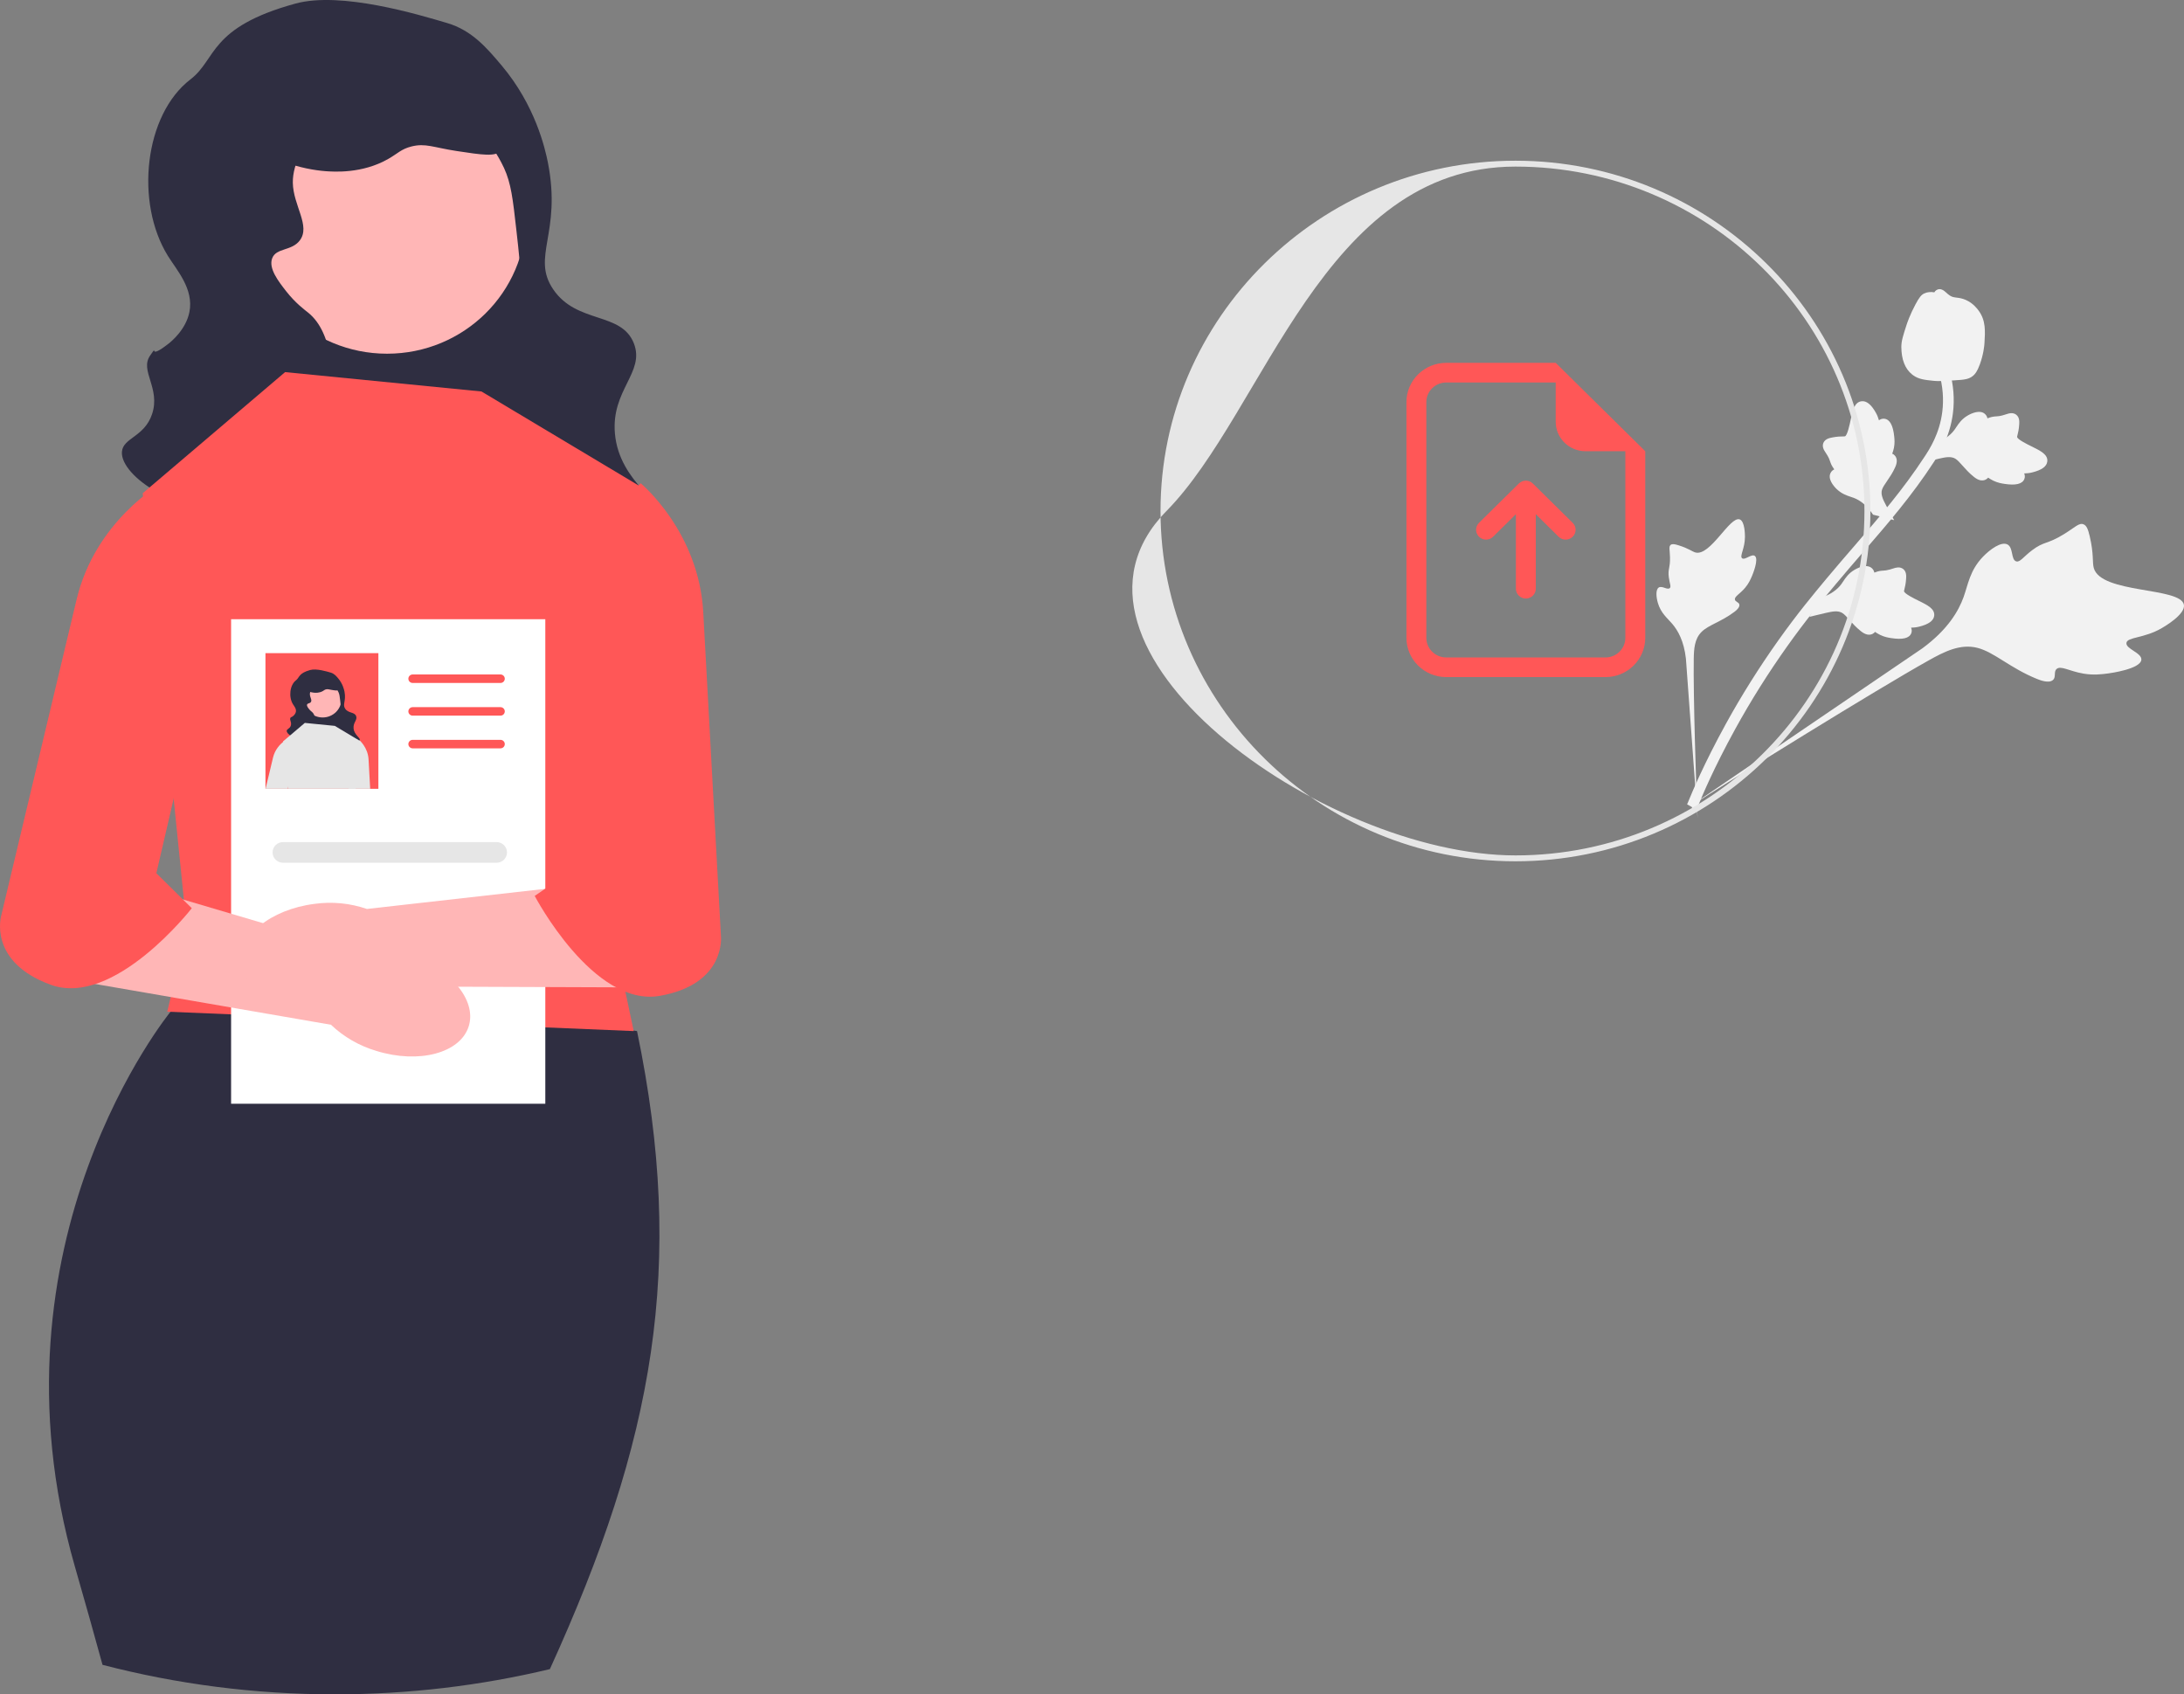 <svg width="165" height="128" viewBox="0 0 165 128" fill="none" xmlns="http://www.w3.org/2000/svg">
<rect x="0" y="0" width="165" height="128" fill="#808080" stroke="none"/>
<g clip-path="url(#clip0_15_66)">
<path d="M40.182 15.177L18.782 17.664L21.172 37.69L42.572 35.203L40.182 15.177Z" fill="#2F2E41"/>
<path d="M29.244 26.721C35.047 26.721 39.751 22.079 39.751 16.352C39.751 10.626 35.047 5.984 29.244 5.984C23.442 5.984 18.738 10.626 18.738 16.352C18.738 22.079 23.442 26.721 29.244 26.721Z" fill="#FFB6B6"/>
<path d="M22.317 0.271C15.77 2.065 16.379 4.474 14.396 5.991C10.9 8.665 10.187 15.296 12.682 19.327C13.349 20.404 14.654 21.827 14.311 23.568C14.047 24.904 12.936 25.803 12.727 25.967C11.013 27.307 12.06 25.828 11.338 26.866C10.54 28.013 12.143 29.316 11.49 31.279C10.911 33.019 9.295 33.066 9.212 34.128C9.067 35.956 13.602 39.072 17.938 38.282C21.798 37.578 24.301 33.996 24.904 30.827C25.308 28.704 25.167 25.15 23.297 23.631C23.034 23.418 22.326 22.91 21.604 21.982C21.032 21.247 20.279 20.28 20.561 19.519C20.862 18.708 22.023 18.981 22.645 18.169C23.488 17.067 22.146 15.527 22.123 13.8C22.084 10.874 25.82 6.915 30.283 6.944C35.347 6.978 37.817 12.12 38.076 12.684C38.614 13.851 38.746 15.025 39.01 17.374C39.39 20.745 39.628 22.858 38.816 25.149C37.648 28.445 35.647 28.337 35.366 30.719C34.927 34.433 39.452 37.586 39.968 37.936C43.796 40.535 49.144 40.828 49.866 39.37C50.516 38.056 46.794 36.563 46.457 32.752C46.165 29.45 48.744 28.133 47.889 25.941C46.947 23.528 43.577 24.495 41.789 21.851C40.12 19.382 42.444 17.635 41.397 12.298C41.175 11.169 40.423 7.942 37.902 4.951C36.791 3.634 35.661 2.294 33.777 1.739C31.668 1.118 25.78 -0.677 22.317 0.271Z" fill="#2F2E41"/>
<path d="M18.976 9.889C19.516 12.112 23.078 12.818 24.576 12.93C25.21 12.977 27.354 13.136 29.329 12.008C30.06 11.591 30.305 11.262 31.087 11.065C32.147 10.799 32.738 11.14 34.495 11.408C36.449 11.705 37.426 11.854 37.859 11.386C38.568 10.62 37.698 8.485 36.6 7.102C34.569 4.546 31.35 4.055 29.849 3.826C28.134 3.564 24.654 3.034 21.775 5.133C21.39 5.414 18.427 7.63 18.976 9.889Z" fill="#2F2E41"/>
<path d="M161.778 49.842C161.827 49.316 160.582 49.027 160.651 48.568C160.719 48.11 161.979 48.238 163.336 47.443C163.58 47.299 165.122 46.395 164.992 45.684C164.747 44.337 158.715 44.868 158.181 42.903C158.063 42.472 158.198 41.875 157.879 40.521C157.753 39.983 157.643 39.702 157.406 39.608C157.07 39.475 156.772 39.835 155.926 40.356C154.656 41.137 154.435 40.877 153.521 41.57C152.842 42.085 152.607 42.499 152.32 42.407C151.914 42.277 152.121 41.364 151.657 41.129C151.185 40.888 150.333 41.514 149.807 42.063C148.82 43.092 148.693 44.146 148.349 45.103C147.974 46.144 147.169 47.557 145.225 48.984L127.504 61.036C131.231 58.628 141.646 52.168 145.698 49.897C146.868 49.242 148.095 48.606 149.407 48.946C150.671 49.274 151.861 50.467 153.891 51.29C154.128 51.386 154.791 51.645 155.1 51.37C155.355 51.143 155.136 50.758 155.371 50.542C155.687 50.253 156.337 50.712 157.419 50.891C158.182 51.017 158.771 50.94 159.278 50.874C159.431 50.854 161.713 50.541 161.778 49.842Z" fill="#F2F2F2"/>
<path d="M132.574 41.995C132.326 41.82 131.824 42.34 131.615 42.174C131.407 42.009 131.834 41.435 131.83 40.549C131.829 40.389 131.825 39.382 131.434 39.239C130.693 38.969 129.216 42.044 128.085 41.736C127.837 41.668 127.579 41.431 126.813 41.195C126.509 41.101 126.338 41.073 126.223 41.16C126.06 41.285 126.153 41.533 126.167 42.093C126.19 42.933 125.996 42.965 126.077 43.608C126.138 44.086 126.276 44.319 126.147 44.431C125.965 44.59 125.571 44.227 125.32 44.383C125.064 44.543 125.13 45.136 125.251 45.549C125.478 46.324 125.965 46.69 126.342 47.133C126.752 47.614 127.222 48.412 127.371 49.766L128.252 61.826C128.13 59.326 127.922 52.417 127.962 49.8C127.973 49.044 128.011 48.266 128.559 47.729C129.086 47.211 130.023 46.979 131.018 46.233C131.135 46.146 131.455 45.9 131.407 45.671C131.368 45.482 131.113 45.477 131.074 45.301C131.021 45.065 131.437 44.882 131.838 44.409C132.121 44.076 132.252 43.769 132.366 43.504C132.4 43.424 132.903 42.229 132.574 41.995Z" fill="#F2F2F2"/>
<path d="M136.696 46.6L137.508 45.184L137.648 45.133C138.299 44.899 138.788 44.565 139.102 44.141C139.152 44.074 139.198 44.004 139.245 43.932C139.433 43.65 139.666 43.299 140.135 43.031C140.398 42.883 141.055 42.574 141.433 42.94C141.536 43.037 141.584 43.151 141.606 43.259C141.626 43.25 141.647 43.242 141.67 43.233C141.948 43.129 142.116 43.118 142.277 43.108C142.401 43.1 142.528 43.092 142.767 43.028C142.872 42.999 142.958 42.97 143.031 42.946C143.252 42.874 143.527 42.796 143.778 42.98C144.039 43.185 144.019 43.507 144.006 43.72C143.982 44.1 143.921 44.342 143.88 44.503C143.865 44.561 143.848 44.627 143.847 44.651C143.841 44.84 144.636 45.227 144.935 45.374C145.606 45.704 146.187 45.989 146.128 46.514C146.085 46.89 145.713 47.162 144.99 47.342C144.765 47.398 144.557 47.415 144.381 47.418C144.435 47.541 144.457 47.687 144.393 47.845C144.241 48.22 143.731 48.341 142.877 48.205C142.665 48.172 142.38 48.127 142.05 47.967C141.895 47.892 141.766 47.809 141.658 47.736C141.611 47.795 141.548 47.851 141.461 47.892C141.205 48.012 140.907 47.944 140.579 47.675C140.214 47.385 139.954 47.09 139.725 46.831C139.524 46.605 139.351 46.411 139.18 46.305C138.861 46.114 138.453 46.186 137.954 46.3L136.696 46.6Z" fill="#F2F2F2"/>
<path d="M143.102 39.296L141.508 38.881L141.423 38.759C141.028 38.198 140.576 37.816 140.081 37.624C140.002 37.593 139.922 37.567 139.84 37.539C139.516 37.432 139.113 37.299 138.731 36.919C138.519 36.706 138.049 36.157 138.313 35.703C138.382 35.58 138.481 35.505 138.581 35.458C138.568 35.44 138.554 35.422 138.54 35.402C138.367 35.163 138.314 35.006 138.263 34.855C138.224 34.739 138.184 34.619 138.06 34.407C138.006 34.315 137.956 34.239 137.913 34.176C137.786 33.984 137.64 33.74 137.757 33.454C137.892 33.153 138.213 33.091 138.425 33.049C138.803 32.975 139.056 32.973 139.224 32.971C139.285 32.971 139.354 32.97 139.377 32.965C139.564 32.922 139.742 32.065 139.811 31.743C139.963 31.018 140.095 30.391 140.625 30.315C141.005 30.26 141.366 30.547 141.726 31.191C141.838 31.392 141.906 31.586 141.954 31.753C142.061 31.671 142.199 31.613 142.37 31.634C142.776 31.683 143.024 32.139 143.108 32.989C143.129 33.2 143.156 33.484 143.084 33.839C143.05 34.006 143.001 34.15 142.957 34.272C143.027 34.301 143.097 34.347 143.159 34.42C143.342 34.634 143.351 34.936 143.171 35.317C142.979 35.739 142.756 36.062 142.56 36.347C142.389 36.596 142.243 36.81 142.183 37C142.076 37.353 142.25 37.724 142.489 38.172L143.102 39.296Z" fill="#F2F2F2"/>
<path d="M145.24 34.947L146.052 33.531L146.192 33.48C146.843 33.246 147.332 32.912 147.646 32.488C147.696 32.42 147.742 32.35 147.789 32.279C147.977 31.997 148.21 31.646 148.679 31.378C148.942 31.229 149.599 30.92 149.977 31.287C150.08 31.384 150.128 31.498 150.15 31.605C150.17 31.597 150.191 31.589 150.214 31.58C150.492 31.475 150.66 31.465 150.821 31.455C150.945 31.447 151.072 31.439 151.311 31.374C151.416 31.346 151.502 31.317 151.575 31.293C151.796 31.22 152.071 31.143 152.322 31.326C152.583 31.532 152.563 31.854 152.55 32.067C152.526 32.447 152.465 32.689 152.424 32.849C152.409 32.908 152.392 32.974 152.391 32.998C152.385 33.186 153.18 33.574 153.479 33.721C154.15 34.05 154.731 34.335 154.672 34.861C154.629 35.237 154.257 35.509 153.534 35.689C153.309 35.745 153.101 35.761 152.925 35.765C152.979 35.888 153.001 36.034 152.937 36.192C152.785 36.567 152.275 36.688 151.421 36.552C151.209 36.519 150.924 36.473 150.594 36.314C150.439 36.239 150.31 36.156 150.202 36.083C150.155 36.142 150.092 36.197 150.005 36.238C149.749 36.359 149.451 36.291 149.123 36.022C148.758 35.731 148.498 35.437 148.269 35.178C148.068 34.952 147.895 34.757 147.724 34.652C147.405 34.461 146.997 34.533 146.498 34.647L145.24 34.947Z" fill="#F2F2F2"/>
<path d="M127.963 61.332L127.811 60.961L127.46 60.766C127.477 60.733 127.509 60.652 127.561 60.526C127.845 59.837 128.709 57.74 130.397 54.67C131.576 52.528 132.906 50.41 134.353 48.375C135.801 46.337 137.018 44.879 137.995 43.707C138.732 42.823 139.449 41.993 140.149 41.184C142.016 39.023 143.78 36.981 145.408 34.49C145.772 33.934 146.529 32.776 146.738 31.118C146.86 30.157 146.781 29.17 146.501 28.185L147.282 27.97C147.589 29.058 147.677 30.151 147.542 31.218C147.309 33.056 146.485 34.317 146.089 34.923C144.432 37.459 142.651 39.52 140.765 41.702C140.069 42.508 139.354 43.335 138.62 44.215C137.652 45.376 136.446 46.821 135.016 48.833C133.587 50.844 132.273 52.936 131.109 55.051C129.442 58.082 128.591 60.148 128.312 60.827C128.162 61.189 128.131 61.265 127.963 61.332Z" fill="#F2F2F2"/>
<path d="M144.544 28.354C144.517 28.335 144.49 28.315 144.464 28.294C143.927 27.865 143.652 27.166 143.645 26.215C143.643 25.768 143.776 25.356 144.042 24.534C144.083 24.407 144.298 23.768 144.721 22.981C144.997 22.466 145.149 22.277 145.369 22.171C145.614 22.053 145.881 22.04 146.137 22.084C146.174 22.017 146.227 21.958 146.302 21.912C146.612 21.722 146.883 21.969 147.032 22.101C147.106 22.169 147.197 22.255 147.311 22.328C147.49 22.443 147.619 22.458 147.815 22.483C148.003 22.506 148.236 22.534 148.52 22.661C149.082 22.909 149.391 23.338 149.493 23.479C150.031 24.219 149.982 25.013 149.925 25.933C149.913 26.117 149.853 26.775 149.573 27.536C149.371 28.086 149.204 28.275 149.054 28.397C148.747 28.648 148.426 28.689 147.656 28.734C146.85 28.783 146.446 28.806 146.137 28.775C145.418 28.702 144.967 28.656 144.544 28.354Z" fill="#F2F2F2"/>
<path d="M41.543 126.094C36.333 127.341 30.89 128 25.292 128C19.228 128 13.345 127.227 7.745 125.77C7.134 123.54 6.441 121.071 5.655 118.339C-1.394 93.815 12.887 76.428 12.887 76.428L16.41 73.684L48.127 77.892C51.818 95.65 49.415 108.827 41.543 126.094Z" fill="#2F2E41"/>
<path d="M36.376 29.575L21.539 28.111L10.782 37.262L14.12 70.206L12.637 76.429L47.875 77.893L46.02 69.108L48.617 36.896L36.376 29.575Z" fill="#FF5757"/>
<path d="M41.198 46.779H17.459V83.383H41.198V46.779Z" fill="white"/>
<path d="M37.811 51.595H31.178C30.998 51.595 30.852 51.451 30.852 51.274C30.852 51.097 30.998 50.953 31.178 50.953H37.811C37.99 50.953 38.136 51.097 38.136 51.274C38.136 51.451 37.99 51.595 37.811 51.595Z" fill="#FF5757"/>
<path d="M37.811 54.064H31.178C30.998 54.064 30.852 53.92 30.852 53.743C30.852 53.566 30.998 53.422 31.178 53.422H37.811C37.99 53.422 38.136 53.566 38.136 53.743C38.136 53.92 37.99 54.064 37.811 54.064Z" fill="#FF5757"/>
<path d="M37.811 56.534H31.178C30.998 56.534 30.852 56.39 30.852 56.213C30.852 56.036 30.998 55.892 31.178 55.892H37.811C37.99 55.892 38.136 56.036 38.136 56.213C38.136 56.39 37.99 56.534 37.811 56.534Z" fill="#FF5757"/>
<path d="M37.513 65.177H21.384C20.947 65.177 20.592 64.827 20.592 64.396C20.592 63.966 20.947 63.615 21.384 63.615H37.513C37.95 63.615 38.304 63.966 38.304 64.396C38.304 64.827 37.95 65.177 37.513 65.177Z" fill="#E6E6E6"/>
<path d="M28.439 79.394C31.649 80.386 34.769 79.557 35.409 77.541C36.048 75.526 33.966 73.088 30.755 72.095C29.478 71.681 28.119 71.575 26.792 71.786L13.14 67.75L4.476 73.866L25.005 77.416C25.973 78.336 27.151 79.014 28.439 79.394Z" fill="#FFB6B6"/>
<path d="M12.18 36.53C12.18 36.53 7.206 39.335 5.785 45.295L0.101 69.135C0.101 69.135 -0.965 72.641 3.831 74.394C8.628 76.147 14.49 68.61 14.49 68.61L11.812 65.968L16.977 43.717L12.18 36.53Z" fill="#FF5757"/>
<path d="M24.739 75.87C21.403 76.289 18.479 74.929 18.21 72.834C17.94 70.739 20.426 68.701 23.764 68.283C25.095 68.098 26.451 68.23 27.72 68.668L41.879 67.07L49.314 74.598L28.473 74.52C27.355 75.258 26.075 75.721 24.739 75.87Z" fill="#FFB6B6"/>
<path d="M48.401 36.507C48.401 36.507 52.796 40.133 53.13 46.247L54.466 70.703C54.466 70.703 54.889 74.34 49.855 75.231C44.82 76.122 40.397 67.682 40.397 67.682L43.504 65.547L42.396 42.747L48.401 36.507Z" fill="#FF5757"/>
<path d="M28.587 49.342H20.055V59.591H28.587V49.342Z" fill="#FF5757"/>
<path d="M22.333 56.992L21.747 59.525L21.732 59.591H20.063C20.263 58.756 20.512 57.724 20.627 57.23C20.771 56.629 21.15 56.241 21.391 56.047C21.513 55.941 21.602 55.894 21.602 55.894L22.333 56.992Z" fill="#E6E6E6"/>
<path d="M27.967 59.591H26.343L26.209 56.842L27.099 55.916L27.125 55.89C27.125 55.89 27.797 56.443 27.845 57.376C27.871 57.841 27.923 58.774 27.967 59.591Z" fill="#E6E6E6"/>
<path d="M114.493 65.067C99.706 65.067 87.676 53.196 87.676 38.604C87.676 24.012 99.706 12.141 114.493 12.141C129.279 12.141 141.309 24.012 141.309 38.604C141.309 53.195 129.279 65.067 114.493 65.067ZM114.493 12.585C99.954 12.585 95.563 31.043 88.127 38.604C78.001 48.898 99.954 64.622 114.493 64.622C129.031 64.622 140.858 52.95 140.858 38.604C140.858 24.257 129.031 12.585 114.493 12.585Z" fill="#E6E6E6"/>
<path d="M116.029 44.474C116.029 44.884 115.692 45.216 115.277 45.216C114.862 45.216 114.525 44.884 114.525 44.474V38.847L112.802 40.548C112.508 40.839 112.032 40.839 111.738 40.548C111.444 40.258 111.444 39.788 111.738 39.498L114.745 36.531C115.038 36.24 115.514 36.24 115.808 36.529L115.809 36.531L118.816 39.498C119.11 39.788 119.11 40.258 118.816 40.548C118.522 40.839 118.046 40.839 117.752 40.548L116.029 38.847V44.474Z" fill="#FF5757"/>
<path d="M124.298 48.183V34.088L117.532 27.412H109.263C107.602 27.412 106.256 28.74 106.256 30.379V48.183C106.256 49.822 107.602 51.151 109.263 51.151H121.291C122.952 51.151 124.298 49.822 124.298 48.183ZM117.532 31.863C117.532 33.092 118.542 34.088 119.787 34.088H122.794V48.183C122.794 49.003 122.121 49.667 121.291 49.667H109.263C108.432 49.667 107.759 49.003 107.759 48.183V30.379C107.759 29.56 108.432 28.895 109.263 28.895H117.532V31.863Z" fill="#FF5757"/>
<path d="M25.861 52.636L22.959 52.974L23.283 55.689L26.185 55.352L25.861 52.636Z" fill="#2F2E41"/>
<path d="M24.378 54.202C25.165 54.202 25.802 53.572 25.802 52.796C25.802 52.019 25.165 51.39 24.378 51.39C23.591 51.39 22.953 52.019 22.953 52.796C22.953 53.572 23.591 54.202 24.378 54.202Z" fill="#FFB6B6"/>
<path d="M23.438 50.615C22.55 50.858 22.633 51.185 22.364 51.391C21.89 51.753 21.794 52.653 22.132 53.199C22.222 53.345 22.399 53.538 22.353 53.774C22.317 53.955 22.166 54.077 22.138 54.099C21.906 54.281 22.048 54.081 21.95 54.221C21.841 54.377 22.059 54.553 21.97 54.82C21.892 55.056 21.673 55.062 21.661 55.206C21.642 55.454 22.257 55.877 22.845 55.769C23.368 55.674 23.707 55.188 23.789 54.758C23.844 54.471 23.825 53.989 23.571 53.783C23.536 53.754 23.44 53.685 23.342 53.559C23.264 53.459 23.162 53.328 23.2 53.225C23.241 53.115 23.398 53.152 23.483 53.042C23.597 52.893 23.415 52.684 23.412 52.45C23.407 52.053 23.913 51.516 24.518 51.52C25.205 51.525 25.54 52.222 25.575 52.298C25.648 52.457 25.666 52.616 25.702 52.934C25.753 53.391 25.786 53.678 25.675 53.989C25.517 54.435 25.246 54.421 25.208 54.744C25.148 55.247 25.762 55.675 25.832 55.722C26.351 56.075 27.076 56.114 27.174 55.917C27.262 55.739 26.757 55.536 26.712 55.02C26.672 54.572 27.022 54.393 26.906 54.096C26.778 53.769 26.321 53.9 26.079 53.541C25.852 53.207 26.168 52.97 26.026 52.246C25.995 52.093 25.893 51.655 25.552 51.25C25.401 51.071 25.248 50.889 24.992 50.814C24.706 50.73 23.908 50.487 23.438 50.615Z" fill="#2F2E41"/>
<path d="M22.985 51.919C23.058 52.221 23.542 52.317 23.745 52.332C23.831 52.338 24.121 52.36 24.389 52.207C24.488 52.15 24.521 52.106 24.628 52.079C24.771 52.043 24.851 52.089 25.09 52.125C25.355 52.166 25.487 52.186 25.546 52.122C25.642 52.019 25.524 51.729 25.375 51.541C25.1 51.195 24.663 51.128 24.46 51.097C24.227 51.062 23.755 50.99 23.365 51.275C23.313 51.313 22.911 51.613 22.985 51.919Z" fill="#2F2E41"/>
<path d="M27.159 55.952L26.866 59.591H21.751L21.747 59.525L21.391 56.047L21.387 56.007L22.47 55.088L22.804 54.803L23.03 54.612L23.613 54.671L25.289 54.836H25.293L25.857 55.173L26.699 55.678L27.099 55.916L27.159 55.952Z" fill="#E6E6E6"/>
</g>
<defs>
<clipPath id="clip0_15_66">
<rect width="165" height="128" fill="white"/>
</clipPath>
</defs>
</svg>
